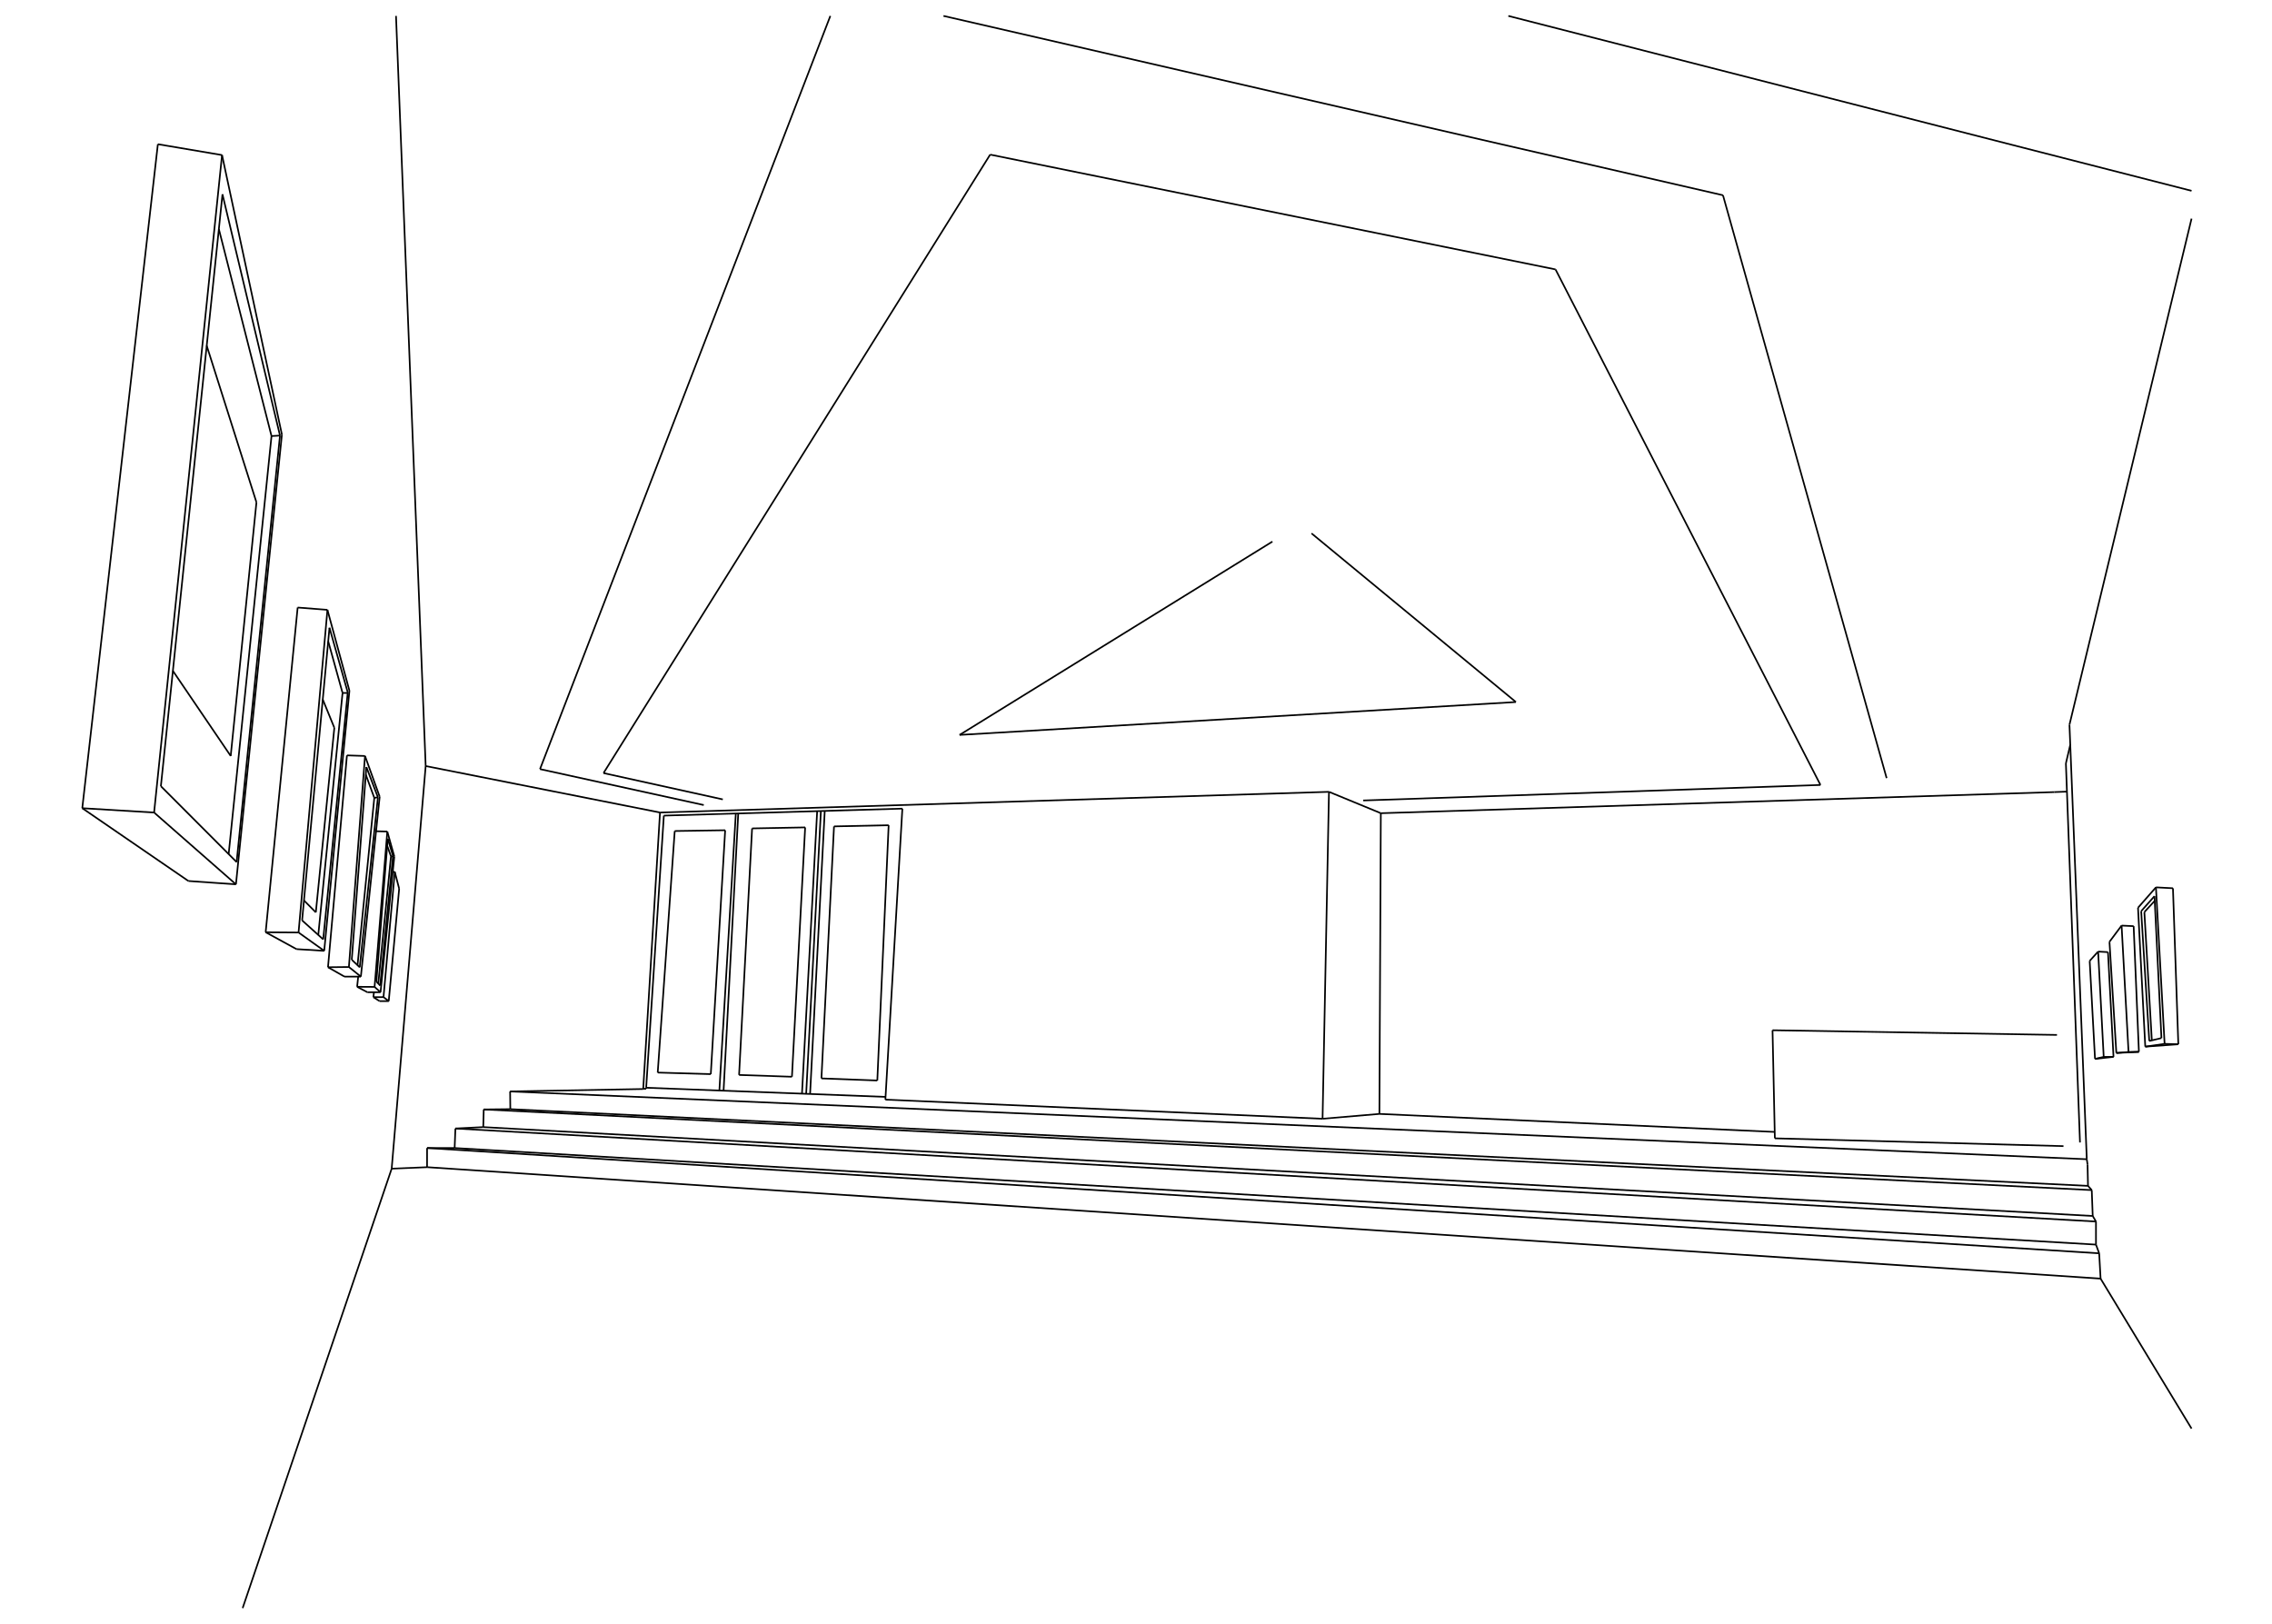 <svg width="1108" height="792" xmlns="http://www.w3.org/2000/svg">
 <defs>
  <clipPath id="clipId0">
   <path id="svg_1" d="m0,792l1408,0l0,-792l-1408,0l0,792z"/>
  </clipPath>
 </defs>
 <g>
  <title>background</title>
  <rect fill="none" id="canvas_background" height="794" width="1110" y="-1" x="-1"/>
 </g>
 <g>
  <title>Layer 1</title>
  <g id="svg_2" stroke-width="0.1" stroke="rgb(0,0,0)" fill="none" clip-path="url(#clipId0)"/>
  <g id="svg_3" stroke-width="0.25" stroke="rgb(0,0,0)" fill="none" clip-path="url(#clipId0)">
   <polyline stroke-width="0.8" id="svg_4" points="76.985,70.327 108.285,75.626 "/>
   <polyline stroke-width="0.8" id="svg_5" points="108.285,75.626 75.152,396.257 "/>
   <polyline stroke-width="0.8" id="svg_6" points="75.152,396.257 40.125,394.147 "/>
   <polyline stroke-width="0.8" id="svg_7" points="40.125,394.147 76.985,70.327 "/>
   <polyline stroke-width="0.8" id="svg_8" points="108.285,75.626 137.479,211.941 "/>
   <polyline stroke-width="0.8" id="svg_9" points="137.479,211.941 115.064,431.273 "/>
   <polyline stroke-width="0.8" id="svg_10" points="115.064,431.273 75.152,396.257 "/>
   <polyline stroke-width="0.8" id="svg_11" points="40.125,394.147 91.875,429.646 "/>
   <polyline stroke-width="0.8" id="svg_12" points="91.875,429.646 115.064,431.273 "/>
   <polyline stroke-width="0.8" id="svg_13" points="78.459,383.415 115.389,420.417 "/>
   <polyline stroke-width="0.8" id="svg_14" points="115.389,420.417 136.542,212.412 "/>
   <polyline stroke-width="0.8" id="svg_15" points="136.542,212.412 108.496,94.762 "/>
   <polyline stroke-width="0.8" id="svg_16" points="108.496,94.762 78.459,383.415 "/>
   <polyline stroke-width="0.8" id="svg_17" points="106.732,111.711 132.409,212.659 "/>
   <polyline stroke-width="0.8" id="svg_18" points="132.409,212.659 136.542,212.412 "/>
   <polyline stroke-width="0.8" id="svg_19" points="132.409,212.659 111.511,416.531 "/>
   <polyline stroke-width="0.8" id="svg_20" points="118.334,784.235 191.012,569.938 "/>
   <polyline stroke-width="0.8" id="svg_21" points="191.012,569.938 208.371,569.223 "/>
   <polyline stroke-width="0.8" id="svg_22" points="191.012,569.938 207.59,373.585 "/>
   <polyline stroke-width="0.8" id="svg_23" points="207.59,373.585 321.873,396.252 "/>
   <polyline stroke-width="0.8" id="svg_24" points="321.873,396.252 648.107,386.165 "/>
   <polyline stroke-width="0.8" id="svg_25" points="648.107,386.165 673.395,396.587 "/>
   <polyline stroke-width="0.8" id="svg_26" points="673.395,396.587 1001.788,386.289 "/>
   <polyline stroke-width="0.8" id="svg_27" points="644.98,545.602 672.698,543.235 "/>
   <polyline stroke-width="0.8" id="svg_28" points="672.698,543.235 865.228,552.012 "/>
   <polyline stroke-width="0.8" id="svg_29" points="644.98,545.602 431.783,536.268 "/>
   <polyline stroke-width="0.8" id="svg_30" points="313.677,531.096 321.873,396.252 "/>
   <polyline stroke-width="0.8" id="svg_31" points="313.677,531.096 248.776,532.288 "/>
   <polyline stroke-width="0.8" id="svg_32" points="248.776,532.288 248.871,540.918 "/>
   <polyline stroke-width="0.8" id="svg_33" points="248.871,540.918 235.907,541.061 "/>
   <polyline stroke-width="0.8" id="svg_34" points="235.907,541.061 235.67,549.672 "/>
   <polyline stroke-width="0.8" id="svg_35" points="235.67,549.672 222.088,550.352 "/>
   <polyline stroke-width="0.8" id="svg_36" points="222.088,550.352 221.716,559.88 "/>
   <polyline stroke-width="0.8" id="svg_37" points="221.716,559.88 208.274,559.87 "/>
   <polyline stroke-width="0.8" id="svg_38" points="208.274,559.87 208.268,569.227 "/>
   <polyline stroke-width="0.8" id="svg_39" points="208.274,559.87 1023.718,611.222 "/>
   <polyline stroke-width="0.8" id="svg_40" points="1023.718,611.222 1024.408,623.571 "/>
   <polyline stroke-width="0.8" id="svg_41" points="1024.408,623.571 1068.768,696.691 "/>
   <polyline stroke-width="0.8" id="svg_42" points="1023.718,611.222 1022.158,606.977 "/>
   <polyline stroke-width="0.8" id="svg_43" points="1022.158,606.977 1022.158,595.724 "/>
   <polyline stroke-width="0.8" id="svg_44" points="1022.158,595.724 1020.568,593.01 "/>
   <polyline stroke-width="0.8" id="svg_45" points="1020.568,593.01 1020.098,580.391 "/>
   <polyline stroke-width="0.8" id="svg_46" points="1020.098,580.391 1018.268,578.337 "/>
   <polyline stroke-width="0.8" id="svg_47" points="1018.268,578.337 1018.048,567.889 "/>
   <polyline stroke-width="0.8" id="svg_48" points="1018.048,567.889 1017.678,565.338 "/>
   <polyline stroke-width="0.8" id="svg_49" points="1017.678,565.338 1009.228,353.442 "/>
   <polyline stroke-width="0.8" id="svg_50" points="1009.228,353.442 1068.768,106.623 "/>
   <polyline stroke-width="0.8" id="svg_51" points="735.582,7.765 1068.768,93.056 "/>
   <polyline stroke-width="0.8" id="svg_52" points="343.204,392.609 263.349,375.084 "/>
   <polyline stroke-width="0.8" id="svg_53" points="263.349,375.084 404.938,7.765 "/>
   <polyline stroke-width="0.8" id="svg_54" points="460.113,7.765 840.259,95.218 "/>
   <polyline stroke-width="0.8" id="svg_55" points="840.259,95.218 920.068,379.482 "/>
   <polyline stroke-width="0.8" id="svg_56" points="648.107,386.165 644.98,545.602 "/>
   <polyline stroke-width="0.8" id="svg_57" points="672.698,543.235 673.395,396.587 "/>
   <polyline stroke-width="0.8" id="svg_58" points="865.558,555.147 1006.308,558.949 "/>
   <polyline stroke-width="0.8" id="svg_59" points="865.558,555.147 864.418,502.43 "/>
   <polyline stroke-width="0.8" id="svg_60" points="864.418,502.43 1003.138,504.715 "/>
   <polyline stroke-width="0.8" id="svg_61" points="1009.618,363.208 1007.488,372.29 "/>
   <polyline stroke-width="0.8" id="svg_62" points="1007.488,372.29 1014.358,557.159 "/>
   <polyline stroke-width="0.8" id="svg_63" points="664.816,390.374 887.798,382.811 "/>
   <polyline stroke-width="0.8" id="svg_64" points="887.798,382.811 758.591,131.388 "/>
   <polyline stroke-width="0.8" id="svg_65" points="758.591,131.388 482.877,75.402 "/>
   <polyline stroke-width="0.8" id="svg_66" points="482.877,75.402 294.32,377.022 "/>
   <polyline stroke-width="0.8" id="svg_67" points="294.32,377.022 352.497,389.859 "/>
   <polyline stroke-width="0.8" id="svg_68" points="467.966,358.405 739.272,342.371 "/>
   <polyline stroke-width="0.8" id="svg_69" points="739.272,342.371 639.604,260.123 "/>
   <polyline stroke-width="0.8" id="svg_70" points="467.966,358.405 620.524,264.12 "/>
   <polyline stroke-width="0.8" id="svg_71" points="323.742,397.758 440.062,394.351 "/>
   <polyline stroke-width="0.8" id="svg_72" points="440.062,394.351 431.783,536.268 "/>
   <polyline stroke-width="0.8" id="svg_73" points="431.861,534.929 315.124,530.476 "/>
   <polyline stroke-width="0.8" id="svg_74" points="315.124,530.476 315.15,530.974 "/>
   <polyline stroke-width="0.8" id="svg_75" points="315.15,530.974 313.685,530.974 "/>
   <polyline stroke-width="0.8" id="svg_76" points="315.124,530.476 323.742,397.758 "/>
   <polyline stroke-width="0.8" id="svg_77" points="329.047,405.276 353.647,404.895 "/>
   <polyline stroke-width="0.8" id="svg_78" points="353.647,404.895 346.641,523.838 "/>
   <polyline stroke-width="0.8" id="svg_79" points="346.641,523.838 320.752,523.074 "/>
   <polyline stroke-width="0.8" id="svg_80" points="320.752,523.074 329.047,405.276 "/>
   <polyline stroke-width="0.8" id="svg_81" points="366.775,404.002 392.657,403.508 "/>
   <polyline stroke-width="0.8" id="svg_82" points="392.657,403.508 386.214,525.113 "/>
   <polyline stroke-width="0.8" id="svg_83" points="386.214,525.113 360.434,524.239 "/>
   <polyline stroke-width="0.8" id="svg_84" points="360.434,524.239 366.775,404.002 "/>
   <polyline stroke-width="0.8" id="svg_85" points="358.839,396.73 350.823,531.838 "/>
   <polyline stroke-width="0.8" id="svg_86" points="360.028,396.695 352.872,531.916 "/>
   <polyline stroke-width="0.8" id="svg_87" points="391.107,533.375 398.512,395.568 "/>
   <polyline stroke-width="0.8" id="svg_88" points="402.206,395.46 395.06,533.526 "/>
   <polyline stroke-width="0.8" id="svg_89" points="400.333,395.515 393.152,533.453 "/>
   <polyline stroke-width="0.8" id="svg_90" points="406.726,403.018 433.376,402.452 "/>
   <polyline stroke-width="0.8" id="svg_91" points="433.376,402.452 427.845,526.941 "/>
   <polyline stroke-width="0.8" id="svg_92" points="427.845,526.941 400.594,525.921 "/>
   <polyline stroke-width="0.8" id="svg_93" points="400.594,525.921 406.726,403.018 "/>
   <polyline stroke-width="0.8" id="svg_94" points="248.776,532.288 1017.678,565.338 "/>
   <polyline stroke-width="0.8" id="svg_95" points="248.871,540.918 1018.268,578.337 "/>
   <polyline stroke-width="0.8" id="svg_96" points="1020.098,580.391 235.907,541.061 "/>
   <polyline stroke-width="0.8" id="svg_97" points="235.67,549.672 1020.568,593.01 "/>
   <polyline stroke-width="0.8" id="svg_98" points="1022.158,595.724 222.088,550.352 "/>
   <polyline stroke-width="0.8" id="svg_99" points="221.716,559.88 1022.158,606.977 "/>
   <polyline stroke-width="0.8" id="svg_100" points="208.371,569.223 1024.408,623.571 "/>
   <polyline stroke-width="0.8" id="svg_101" points="129.554,454.644 145.593,454.766 "/>
   <polyline stroke-width="0.8" id="svg_102" points="145.593,454.766 159.683,297.408 "/>
   <polyline stroke-width="0.8" id="svg_103" points="159.683,297.408 145.16,296.276 "/>
   <polyline stroke-width="0.8" id="svg_104" points="145.16,296.276 129.554,454.644 "/>
   <polyline stroke-width="0.8" id="svg_105" points="129.554,454.644 144.591,462.87 "/>
   <polyline stroke-width="0.8" id="svg_106" points="144.591,462.87 158.11,463.705 "/>
   <polyline stroke-width="0.8" id="svg_107" points="158.11,463.705 145.593,454.766 "/>
   <polyline stroke-width="0.8" id="svg_108" points="158.11,463.705 170.408,336.842 "/>
   <polyline stroke-width="0.8" id="svg_109" points="170.408,336.842 159.683,297.408 "/>
   <polyline stroke-width="0.8" id="svg_110" points="160.678,306.14 169.586,337.685 "/>
   <polyline stroke-width="0.8" id="svg_111" points="169.586,337.685 157.621,458.122 "/>
   <polyline stroke-width="0.8" id="svg_112" points="157.621,458.122 147.329,448.864 "/>
   <polyline stroke-width="0.8" id="svg_113" points="147.329,448.864 160.678,306.14 "/>
   <polyline stroke-width="0.8" id="svg_114" points="160.061,312.731 167.057,337.947 "/>
   <polyline stroke-width="0.8" id="svg_115" points="167.057,337.947 169.586,337.947 "/>
   <polyline stroke-width="0.8" id="svg_116" points="167.057,337.947 155.217,455.96 "/>
   <polyline stroke-width="0.8" id="svg_117" points="157.407,341.115 163.054,354.931 "/>
   <polyline stroke-width="0.8" id="svg_118" points="163.054,354.931 154.022,444.945 "/>
   <polyline stroke-width="0.8" id="svg_119" points="154.022,444.945 148.239,439.139 "/>
   <polyline stroke-width="0.8" id="svg_120" points="100.814,168.588 125.066,244.985 "/>
   <polyline stroke-width="0.8" id="svg_121" points="125.066,244.985 112.511,368.672 "/>
   <polyline stroke-width="0.8" id="svg_122" points="112.511,368.672 84.312,327.167 "/>
   <polyline stroke-width="0.8" id="svg_123" points="159.953,471.704 170.149,471.592 "/>
   <polyline stroke-width="0.8" id="svg_124" points="170.149,471.592 178.009,368.674 "/>
   <polyline stroke-width="0.8" id="svg_125" points="178.009,368.674 169.193,368.384 "/>
   <polyline stroke-width="0.8" id="svg_126" points="169.193,368.384 159.953,471.704 "/>
   <polyline stroke-width="0.8" id="svg_127" points="170.149,471.592 175.985,476.281 "/>
   <polyline stroke-width="0.8" id="svg_128" points="175.985,476.281 167.984,476.281 "/>
   <polyline stroke-width="0.8" id="svg_129" points="167.984,476.281 159.953,471.704 "/>
   <polyline stroke-width="0.8" id="svg_130" points="175.985,476.281 185.162,388.544 "/>
   <polyline stroke-width="0.8" id="svg_131" points="185.162,388.544 178.009,368.674 "/>
   <polyline stroke-width="0.8" id="svg_132" points="178.684,374.079 184.305,388.824 "/>
   <polyline stroke-width="0.8" id="svg_133" points="184.305,388.824 175.426,471.74 "/>
   <polyline stroke-width="0.8" id="svg_134" points="175.426,471.74 171.545,468.041 "/>
   <polyline stroke-width="0.8" id="svg_135" points="171.545,468.041 178.684,374.079 "/>
   <polyline stroke-width="0.8" id="svg_136" points="178.402,377.796 182.537,389.103 "/>
   <polyline stroke-width="0.8" id="svg_137" points="182.537,389.103 174.355,470.719 "/>
   <polyline stroke-width="0.8" id="svg_138" points="182.537,389.103 184.305,388.824 "/>
   <polyline stroke-width="0.8" id="svg_139" points="174.154,481.243 182.672,481.295 "/>
   <polyline stroke-width="0.8" id="svg_140" points="182.672,481.295 188.885,405.525 "/>
   <polyline stroke-width="0.8" id="svg_141" points="188.885,405.525 183.401,405.379 "/>
   <polyline stroke-width="0.8" id="svg_142" points="174.154,481.243 174.69,476.281 "/>
   <polyline stroke-width="0.8" id="svg_143" points="188.885,405.525 192.3,417.713 "/>
   <polyline stroke-width="0.8" id="svg_144" points="192.3,417.713 185.577,483.898 "/>
   <polyline stroke-width="0.8" id="svg_145" points="185.577,483.898 182.672,481.295 "/>
   <polyline stroke-width="0.8" id="svg_146" points="185.577,483.898 179.159,483.898 "/>
   <polyline stroke-width="0.8" id="svg_147" points="179.159,483.898 174.154,481.243 "/>
   <polyline stroke-width="0.8" id="svg_148" points="182.092,486.301 187.029,486.275 "/>
   <polyline stroke-width="0.8" id="svg_149" points="187.029,486.275 189.577,488.231 "/>
   <polyline stroke-width="0.8" id="svg_150" points="189.577,488.231 185.097,488.231 "/>
   <polyline stroke-width="0.8" id="svg_151" points="185.097,488.231 182.092,486.301 "/>
   <polyline stroke-width="0.8" id="svg_152" points="182.092,486.301 182.368,483.898 "/>
   <polyline stroke-width="0.8" id="svg_153" points="187.029,486.275 192.524,425.194 "/>
   <polyline stroke-width="0.8" id="svg_154" points="192.524,425.194 194.666,433.409 "/>
   <polyline stroke-width="0.8" id="svg_155" points="194.666,433.409 189.577,488.231 "/>
   <polyline stroke-width="0.8" id="svg_156" points="192.524,425.194 191.54,425.194 "/>
   <polyline stroke-width="0.8" id="svg_157" points="189.107,409.026 191.659,417.452 "/>
   <polyline stroke-width="0.8" id="svg_158" points="191.659,417.452 185.393,480.634 "/>
   <polyline stroke-width="0.8" id="svg_159" points="185.393,480.634 183.552,478.682 "/>
   <polyline stroke-width="0.8" id="svg_160" points="183.552,478.682 189.107,409.026 "/>
   <polyline stroke-width="0.8" id="svg_161" points="188.832,412.476 190.674,417.614 "/>
   <polyline stroke-width="0.8" id="svg_162" points="190.674,417.614 191.634,417.709 "/>
   <polyline stroke-width="0.8" id="svg_163" points="190.674,417.614 184.473,479.658 "/>
   <polyline stroke-width="0.8" id="svg_164" points="207.59,373.585 193.124,7.765 "/>
   <polyline stroke-width="0.8" id="svg_165" points="1001.788,386.289 1008.008,386.058 "/>
   <polyline stroke-width="0.8" id="svg_166" points="1042.658,442.679 1051.398,432.745 "/>
   <polyline stroke-width="0.8" id="svg_167" points="1051.398,432.745 1055.628,509.064 "/>
   <polyline stroke-width="0.8" id="svg_168" points="1055.628,509.064 1046.198,510.433 "/>
   <polyline stroke-width="0.8" id="svg_169" points="1046.198,510.433 1042.658,442.679 "/>
   <polyline stroke-width="0.8" id="svg_170" points="1051.398,432.745 1059.698,433.181 "/>
   <polyline stroke-width="0.8" id="svg_171" points="1059.698,433.181 1062.318,509.277 "/>
   <polyline stroke-width="0.8" id="svg_172" points="1062.318,509.277 1055.628,509.064 "/>
   <polyline stroke-width="0.8" id="svg_173" points="1046.198,510.433 1062.318,509.277 "/>
   <polyline stroke-width="0.8" id="svg_174" points="1048.148,507.669 1054.078,506.253 "/>
   <polyline stroke-width="0.8" id="svg_175" points="1054.078,506.253 1050.698,437.033 "/>
   <polyline stroke-width="0.8" id="svg_176" points="1050.698,437.033 1044.198,444.347 "/>
   <polyline stroke-width="0.8" id="svg_177" points="1044.198,444.347 1048.148,507.669 "/>
   <polyline stroke-width="0.8" id="svg_178" points="1049.398,507.37 1045.758,444.803 "/>
   <polyline stroke-width="0.8" id="svg_179" points="1045.758,444.803 1050.818,439.307 "/>
   <polyline stroke-width="0.8" id="svg_180" points="1028.738,459.296 1034.648,451.387 "/>
   <polyline stroke-width="0.8" id="svg_181" points="1034.648,451.387 1038.038,513.022 "/>
   <polyline stroke-width="0.8" id="svg_182" points="1038.038,513.022 1032.088,513.564 "/>
   <polyline stroke-width="0.8" id="svg_183" points="1032.088,513.493 1028.738,459.296 "/>
   <polyline stroke-width="0.8" id="svg_184" points="1034.648,451.387 1040.528,451.67 "/>
   <polyline stroke-width="0.8" id="svg_185" points="1040.528,451.67 1043.088,512.896 "/>
   <polyline stroke-width="0.8" id="svg_186" points="1043.088,512.896 1038.038,513.022 "/>
   <polyline stroke-width="0.8" id="svg_187" points="1019.088,468.605 1023.208,464.066 "/>
   <polyline stroke-width="0.8" id="svg_188" points="1023.208,464.066 1025.928,515.424 "/>
   <polyline stroke-width="0.8" id="svg_189" points="1025.928,515.424 1030.708,515.424 "/>
   <polyline stroke-width="0.8" id="svg_190" points="1030.708,515.424 1028.018,464.339 "/>
   <polyline stroke-width="0.8" id="svg_191" points="1028.018,464.339 1023.208,464.066 "/>
   <polyline stroke-width="0.8" id="svg_192" points="1019.088,468.605 1021.688,516.398 "/>
   <polyline stroke-width="0.8" id="svg_193" points="1021.688,516.398 1025.928,515.424 "/>
   <polyline stroke-width="0.8" id="svg_194" points="1021.688,516.398 1030.708,515.424 "/>
   <polyline stroke-width="0.8" id="svg_195" points="1032.088,513.493 1043.098,513.032 "/>
  </g>
 </g>
</svg>